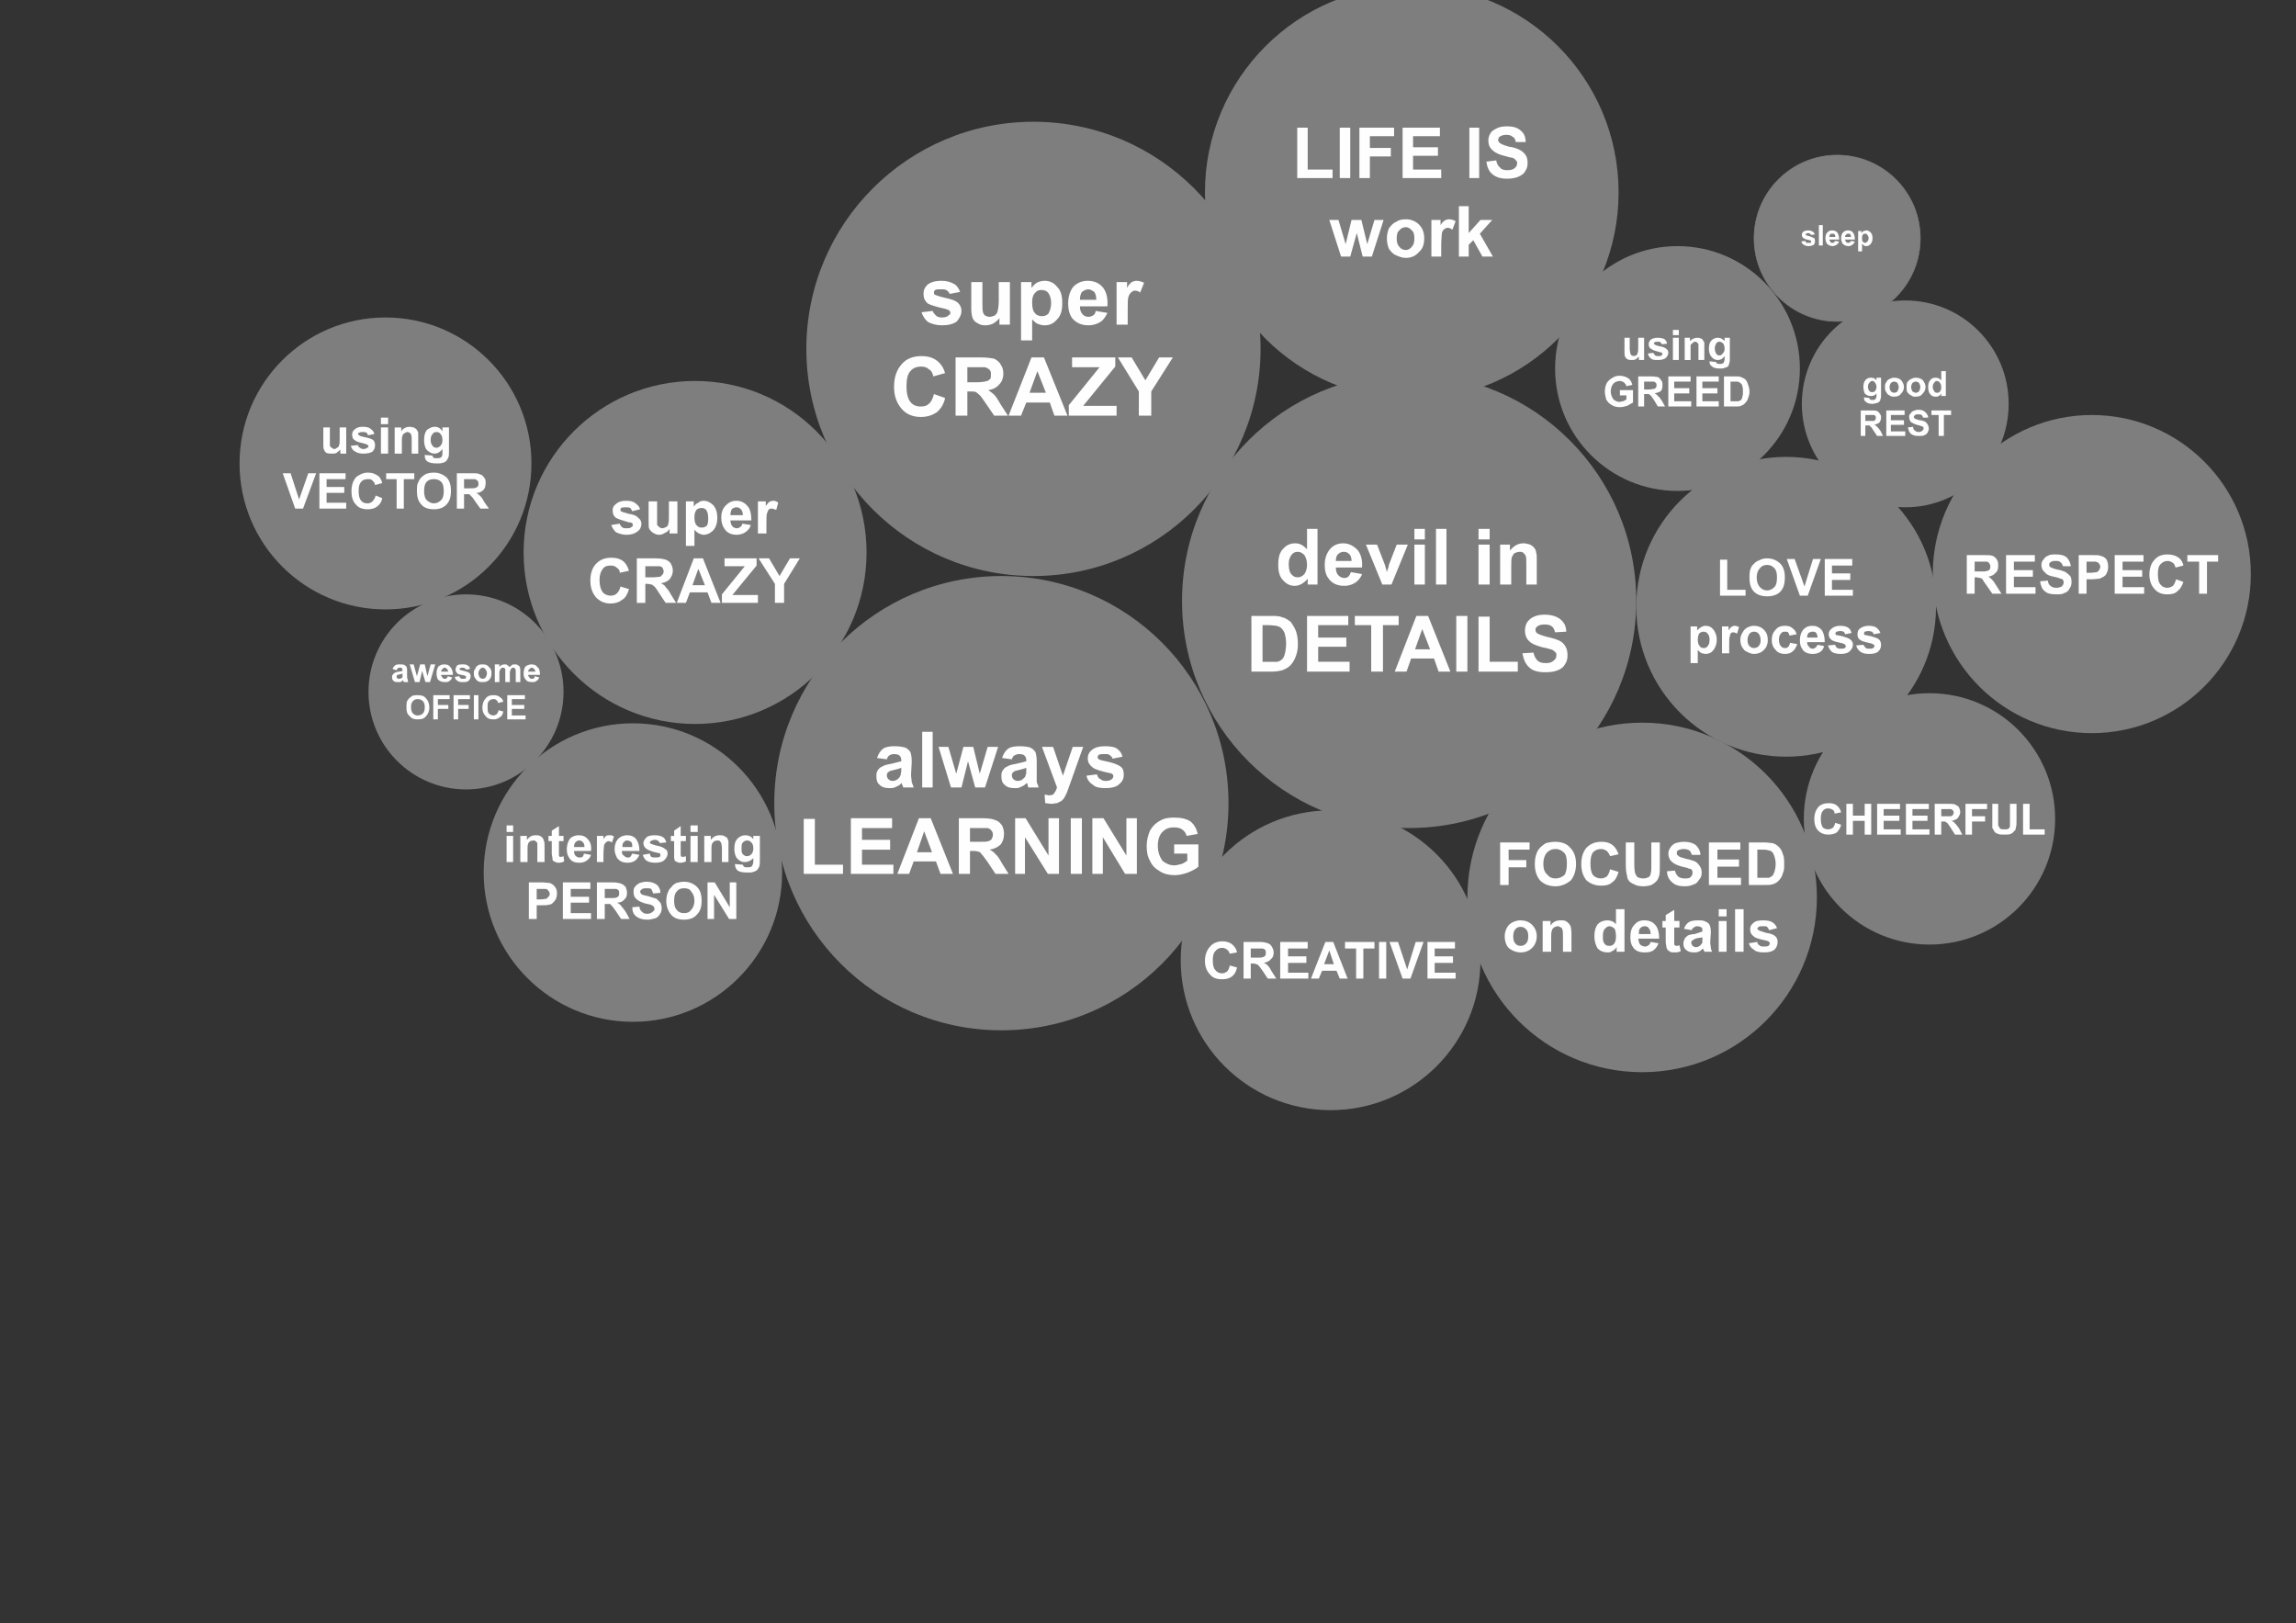 <?xml version="1.0" encoding="UTF-8"?>
<!DOCTYPE svg PUBLIC "-//W3C//DTD SVG 1.1//EN" "http://www.w3.org/Graphics/SVG/1.1/DTD/svg11.dtd">
<!-- Creator: CorelDRAW X7 -->
<svg xmlns="http://www.w3.org/2000/svg" xml:space="preserve" width="3508px" height="2480px" version="1.1" style="shape-rendering:geometricPrecision; text-rendering:geometricPrecision; image-rendering:optimizeQuality; fill-rule:evenodd; clip-rule:evenodd"
viewBox="0 0 3508 2480"
 xmlns:xlink="http://www.w3.org/1999/xlink"
 xmlns:dc="http://purl.org/dc/elements/1.1/"
 xmlns:cc="http://creativecommons.org/ns#"
 xmlns:rdf="http://www.w3.org/1999/02/22-rdf-syntax-ns#"
 xmlns:svg="http://www.w3.org/2000/svg"
 xmlns:sodipodi="http://sodipodi.sourceforge.net/DTD/sodipodi-0.dtd"
 xmlns:inkscape="http://www.inkscape.org/namespaces/inkscape"
 inkscape:version="0.91 r13725"
 sodipodi:docname="cirlcelife.svg">
 <rect x="0" y="0" width="3508" height="2480" fill="#333333" stroke="none"/>
 <defs>
  <style type="text/css">
   <![CDATA[
    .str0 {stroke:#7E7E7E;stroke-width:0.9}
    .fil0 {fill:#7E7E7E}
    .fil1 {fill:#FEFEFE;fill-rule:nonzero}
   ]]>
  </style>
 </defs>
 <g id="Слой_x0020_1">
  <sodipodi:namedview pagecolor="#ffffff" bordercolor="#666666" borderopacity="1" objecttolerance="10" gridtolerance="10" guidetolerance="10" inkscape:pageopacity="0" inkscape:pageshadow="2" inkscape:window-width="1301" inkscape:window-height="746" id="namedview75" showgrid="false" inkscape:zoom="0.63432804" inkscape:cx="505.35597" inkscape:cy="405.5165" inkscape:window-x="57" inkscape:window-y="-8" inkscape:window-maximized="1" inkscape:current-layer="svg2"/>
  <circle id="circle10" class="fil0" cx="1579" cy="533" r="347"/>
  <circle id="circle12" class="fil0" cx="1530" cy="1227" r="347"/>
  <circle id="circle14" class="fil0" cx="2153" cy="918" r="347"/>
  <circle id="circle16" class="fil0" cx="2157" cy="294" r="316"/>
  <circle id="circle18" class="fil0" cx="2509" cy="1371" r="267"/>
  <circle id="circle20" class="fil0" cx="2729" cy="927" r="229"/>
  <circle id="circle22" class="fil0" cx="2033" cy="1467" r="229"/>
  <circle id="circle24" class="fil0" cx="2563" cy="563" r="187"/>
  <circle id="circle26" class="fil0" cx="1062" cy="844" r="262"/>
  <circle id="circle28" class="fil0" cx="2911" cy="617" r="158"/>
  <circle id="circle30" class="fil0" cx="2948" cy="1251" r="192"/>
  <circle id="circle32" class="fil0" cx="967" cy="1333" r="228"/>
  <circle id="circle34" class="fil0" cx="3196" cy="877" r="243"/>
  <circle id="circle36" class="fil0" cx="712" cy="1057" r="149"/>
  <circle id="circle38" class="fil0" cx="589" cy="708" r="223"/>
  <circle id="circle40" class="fil0 str0" cx="2807" cy="364" r="127"/>
  <path id="path43" class="fil1" d="M1408 477l17 -2c1,3 3,5 5,7 2,2 5,3 9,3 5,0 8,-1 10,-3 2,-1 3,-2 3,-4 0,-2 -1,-3 -2,-4 0,0 -2,-1 -5,-2 -14,-3 -23,-6 -27,-8 -5,-4 -7,-9 -7,-15 0,-6 2,-10 6,-14 5,-4 12,-6 21,-6 9,0 15,2 20,5 4,2 7,7 9,12l-16 3c-1,-2 -2,-4 -4,-5 -2,-2 -5,-2 -9,-2 -4,0 -8,0 -9,1 -2,1 -2,3 -2,4 0,1 0,2 1,3 2,1 7,3 16,5 9,2 16,4 20,8 3,3 5,7 5,12 0,6 -3,11 -7,16 -5,4 -13,6 -23,6 -8,0 -15,-2 -21,-5 -5,-4 -8,-9 -10,-15zm119 19l0 -10c-2,3 -6,6 -9,8 -4,2 -8,3 -13,3 -4,0 -8,-1 -11,-3 -4,-2 -6,-4 -8,-8 -1,-3 -2,-8 -2,-14l0 -41 17 0 0 29c0,10 0,15 1,17 0,2 2,4 3,5 2,1 4,2 7,2 3,0 5,-1 8,-2 2,-2 4,-4 4,-6 1,-3 2,-9 2,-18l0 -27 17 0 0 65 -16 0zm33 -65l16 0 0 9c2,-3 5,-6 8,-8 4,-2 8,-3 12,-3 8,0 14,3 19,9 6,6 8,14 8,25 0,11 -2,19 -8,25 -5,6 -11,9 -19,9 -4,0 -7,-1 -10,-2 -3,-1 -6,-4 -9,-7l0 32 -17 0 0 -89zm17 31c0,7 1,13 4,16 3,4 7,5 11,5 4,0 7,-1 10,-4 2,-4 4,-9 4,-16 0,-7 -2,-12 -4,-15 -3,-4 -7,-5 -11,-5 -4,0 -7,1 -10,5 -3,3 -4,8 -4,14zm97 13l18 3c-3,6 -6,11 -11,14 -5,3 -11,5 -18,5 -11,0 -19,-4 -25,-11 -4,-6 -6,-13 -6,-22 0,-11 3,-20 8,-26 6,-6 13,-9 22,-9 9,0 17,3 23,10 5,6 8,16 7,29l-42 0c0,5 1,9 4,12 2,3 6,4 9,4 3,0 5,-1 7,-2 2,-1 4,-4 4,-7zm1 -17c0,-5 -1,-9 -3,-12 -3,-2 -6,-4 -9,-4 -4,0 -7,2 -10,4 -2,3 -3,7 -3,12l25 0zm48 38l-17 0 0 -65 16 0 0 9c2,-5 5,-7 7,-9 2,-1 5,-2 7,-2 4,0 8,1 12,3l-6 15c-2,-2 -5,-3 -8,-3 -2,0 -4,1 -6,3 -1,1 -3,3 -4,7 -1,3 -1,10 -1,21l0 21zm-296 106l17 6c-2,10 -7,17 -13,22 -6,4 -14,7 -24,7 -12,0 -22,-4 -29,-12 -8,-9 -12,-20 -12,-34 0,-15 4,-26 12,-35 7,-8 17,-12 30,-12 11,0 20,3 27,10 4,4 7,9 9,16l-18 5c-1,-5 -3,-9 -7,-11 -3,-3 -7,-4 -12,-4 -6,0 -12,2 -16,7 -4,4 -6,12 -6,23 0,11 2,19 6,24 4,5 9,7 16,7 5,0 9,-1 12,-4 4,-3 6,-8 8,-15zm33 33l0 -89 38 0c9,0 16,1 21,2 4,2 8,5 10,9 3,4 4,9 4,14 0,6 -2,12 -6,16 -4,5 -10,8 -17,9 3,2 7,5 9,7 3,3 6,8 10,15l11 17 -21 0 -13 -19c-5,-7 -8,-12 -10,-13 -2,-2 -3,-3 -5,-4 -2,-1 -5,-1 -9,-1l-4 0 0 37 -18 0zm18 -51l13 0c9,0 14,-1 17,-2 2,0 3,-2 5,-3 1,-2 1,-4 1,-7 0,-3 0,-5 -2,-7 -2,-2 -4,-3 -7,-4 -1,0 -6,0 -13,0l-14 0 0 23zm153 51l-20 0 -7 -20 -36 0 -8 20 -19 0 35 -89 19 0 36 89zm-33 -35l-13 -33 -12 33 25 0zm35 35l0 -16 47 -58 -42 0 0 -15 66 0 0 14 -49 60 51 0 0 15 -73 0zm107 0l0 -37 -32 -52 21 0 21 35 21 -35 21 0 -33 52 0 37 -19 0z"/>
  <path id="path45" class="fil1" d="M1355 1160l-15 -2c2,-6 5,-11 9,-14 4,-3 10,-4 18,-4 7,0 12,1 16,2 4,2 6,4 8,7 1,3 2,7 2,15l-1 19c0,5 1,9 1,12 1,2 2,5 3,8l-16 0c0,-1 -1,-3 -2,-5 0,-1 0,-2 0,-2 -3,3 -6,5 -9,6 -3,2 -7,2 -10,2 -6,0 -11,-1 -15,-5 -4,-3 -5,-8 -5,-13 0,-3 0,-6 2,-9 2,-3 4,-5 7,-6 3,-2 7,-3 13,-4 7,-2 13,-3 16,-4l0 -2c0,-3 -1,-5 -3,-7 -1,-1 -4,-2 -8,-2 -3,0 -6,1 -7,2 -2,1 -3,3 -4,6zm22 13c-2,1 -6,2 -10,3 -5,1 -8,2 -9,3 -2,1 -3,3 -3,5 0,3 1,5 2,6 2,2 4,3 7,3 3,0 5,-1 8,-3 2,-2 3,-3 4,-6 0,-1 1,-4 1,-7l0 -4zm32 30l0 -85 16 0 0 85 -16 0zm44 0l-19 -62 15 0 12 41 11 -41 15 0 10 41 12 -41 16 0 -20 62 -15 0 -11 -40 -10 40 -16 0zm93 -43l-15 -2c2,-6 5,-11 9,-14 4,-3 10,-4 18,-4 7,0 13,1 16,2 4,2 6,4 8,7 1,3 2,7 2,15l0 19c0,5 0,9 0,12 1,2 2,5 3,8l-16 0c0,-1 -1,-3 -1,-5 -1,-1 -1,-2 -1,-2 -3,3 -6,5 -9,6 -3,2 -6,2 -10,2 -6,0 -11,-1 -15,-5 -4,-3 -5,-8 -5,-13 0,-3 0,-6 2,-9 2,-3 4,-5 7,-6 3,-2 7,-3 13,-4 8,-2 13,-3 16,-4l0 -2c0,-3 -1,-5 -3,-7 -1,-1 -4,-2 -8,-2 -3,0 -5,1 -7,2 -2,1 -3,3 -4,6zm22 13c-2,1 -6,2 -10,3 -5,1 -8,2 -9,3 -2,1 -3,3 -3,5 0,3 1,5 2,6 2,2 4,3 7,3 3,0 6,-1 8,-3 2,-2 4,-3 4,-6 1,-1 1,-4 1,-7l0 -4zm24 -32l17 0 15 44 15 -44 16 0 -21 59 -4 11c-2,4 -3,6 -4,8 -2,2 -3,4 -5,5 -2,1 -4,2 -6,3 -3,0 -5,1 -8,1 -4,0 -7,-1 -10,-1l-1 -13c3,0 5,1 7,1 4,0 7,-1 8,-4 2,-2 3,-5 4,-8l-23 -62zm68 44l16 -2c1,3 2,6 5,7 2,2 5,3 8,3 5,0 8,-1 10,-3 1,-1 2,-2 2,-4 0,-1 0,-2 -1,-3 -1,-1 -3,-2 -5,-2 -14,-3 -22,-6 -25,-8 -5,-4 -8,-8 -8,-14 0,-6 2,-10 7,-14 4,-3 10,-5 19,-5 9,0 15,1 19,4 4,3 7,7 8,12l-15 3c-1,-2 -2,-4 -4,-5 -2,-2 -4,-2 -8,-2 -4,0 -7,0 -9,1 -1,1 -2,2 -2,4 0,1 1,2 2,3 1,1 6,2 15,4 9,2 15,5 18,7 4,3 5,7 5,13 0,5 -2,10 -7,14 -4,4 -11,6 -21,6 -8,0 -15,-1 -19,-5 -5,-3 -9,-8 -10,-14zm-432 150l0 -84 17 0 0 70 43 0 0 14 -60 0zm72 0l0 -85 63 0 0 15 -46 0 0 18 43 0 0 15 -43 0 0 23 48 0 0 14 -65 0zm156 0l-19 0 -7 -19 -34 0 -7 19 -18 0 33 -85 18 0 34 85zm-32 -33l-12 -32 -11 32 23 0zm41 33l0 -85 36 0c9,0 16,1 20,3 4,1 7,4 10,8 2,4 3,8 3,13 0,7 -2,12 -5,16 -4,4 -10,7 -17,8 4,2 7,4 9,7 3,2 6,7 10,14l10 16 -20 0 -12 -18c-5,-7 -8,-11 -10,-13 -1,-2 -3,-3 -5,-3 -2,-1 -5,-1 -8,-1l-4 0 0 35 -17 0zm17 -49l13 0c8,0 13,0 15,-1 2,0 4,-2 5,-3 1,-2 2,-4 2,-7 0,-3 -1,-5 -3,-7 -1,-1 -3,-3 -6,-3 -1,0 -6,0 -12,0l-14 0 0 21zm69 49l0 -85 16 0 35 57 0 -57 16 0 0 85 -17 0 -35 -56 0 56 -15 0zm85 0l0 -85 17 0 0 85 -17 0zm33 0l0 -85 17 0 35 57 0 -57 16 0 0 85 -18 0 -34 -56 0 56 -16 0zm125 -31l0 -14 37 0 0 34c-3,3 -9,6 -16,9 -6,2 -13,4 -20,4 -9,0 -17,-2 -23,-6 -7,-4 -12,-9 -15,-16 -4,-7 -5,-14 -5,-23 0,-8 2,-16 5,-23 4,-7 9,-12 17,-16 5,-3 12,-4 20,-4 11,0 19,2 25,6 6,5 9,11 11,19l-17 3c-1,-4 -3,-7 -7,-10 -3,-2 -7,-3 -12,-3 -8,0 -13,2 -18,7 -4,4 -7,11 -7,21 0,10 3,17 7,23 5,4 11,7 18,7 3,0 7,-1 11,-2 3,-1 6,-3 9,-5l0 -11 -20 0z"/>
  <path id="path47" class="fil1" d="M2013 893l-15 0 0 -9c-3,4 -6,6 -9,8 -4,2 -7,3 -11,3 -7,0 -13,-3 -18,-9 -5,-5 -7,-13 -7,-23 0,-11 2,-19 7,-24 5,-6 11,-9 19,-9 7,0 12,3 18,9l0 -31 16 0 0 85zm-44 -32c0,7 1,12 3,15 3,4 6,6 11,6 4,0 7,-2 10,-5 2,-3 4,-8 4,-14 0,-7 -2,-12 -4,-15 -3,-3 -6,-5 -10,-5 -4,0 -7,1 -10,5 -2,3 -4,7 -4,13zm95 13l17 3c-2,6 -6,10 -10,13 -5,3 -10,5 -17,5 -11,0 -19,-4 -24,-11 -4,-5 -6,-12 -6,-21 0,-10 3,-18 8,-24 5,-6 12,-9 20,-9 9,0 16,4 22,10 5,6 8,15 7,27l-40 0c0,5 1,9 4,12 2,2 5,4 9,4 3,0 5,-1 6,-2 2,-2 3,-4 4,-7zm1 -17c0,-4 -1,-8 -3,-10 -3,-3 -5,-4 -9,-4 -3,0 -6,1 -9,4 -2,2 -3,6 -3,10l24 0zm47 36l-25 -61 17 0 12 31 3 11c1,-3 1,-5 2,-6 0,-1 1,-3 1,-5l12 -31 17 0 -25 61 -14 0zm49 -69l0 -16 16 0 0 16 -16 0zm0 69l0 -61 16 0 0 61 -16 0zm33 0l0 -85 16 0 0 85 -16 0zm65 -69l0 -16 17 0 0 16 -17 0zm0 69l0 -61 17 0 0 61 -17 0zm89 0l-16 0 0 -31c0,-7 0,-11 -1,-13 -1,-2 -2,-3 -3,-4 -2,-2 -4,-2 -6,-2 -3,0 -5,1 -8,2 -2,2 -3,4 -4,6 -1,3 -1,8 -1,14l0 28 -17 0 0 -61 15 0 0 9c6,-7 12,-11 21,-11 3,0 7,1 10,2 3,2 5,3 6,5 2,2 3,5 3,7 1,3 1,6 1,11l0 38zm-436 48l31 0c7,0 12,0 16,2 5,1 9,4 13,7 3,4 6,9 8,14 2,6 3,12 3,20 0,7 -1,13 -3,18 -2,6 -5,11 -9,15 -3,3 -7,5 -12,7 -4,1 -9,2 -15,2l-32 0 0 -85zm17 14l0 56 12 0c5,0 9,0 11,0 3,-1 5,-2 7,-4 2,-2 3,-4 4,-8 1,-4 2,-9 2,-16 0,-6 -1,-11 -2,-15 -1,-3 -3,-6 -5,-8 -2,-2 -4,-3 -8,-4 -2,0 -7,-1 -14,-1l-7 0zm68 71l0 -85 63 0 0 14 -46 0 0 19 43 0 0 14 -43 0 0 23 48 0 0 15 -65 0zm98 0l0 -71 -25 0 0 -14 67 0 0 14 -24 0 0 71 -18 0zm121 0l-18 0 -7 -20 -35 0 -7 20 -18 0 33 -85 18 0 34 85zm-31 -34l-12 -31 -11 31 23 0zm40 34l0 -85 17 0 0 85 -17 0zm34 0l0 -84 17 0 0 69 43 0 0 15 -60 0zm67 -28l17 -1c1,5 3,9 6,12 3,3 7,4 13,4 5,0 9,-1 12,-4 3,-2 4,-5 4,-8 0,-2 0,-3 -2,-5 -1,-1 -3,-3 -6,-4 -2,0 -6,-2 -13,-3 -10,-3 -16,-5 -20,-9 -5,-4 -7,-10 -7,-17 0,-4 1,-8 3,-12 3,-4 6,-7 11,-9 4,-2 10,-3 16,-3 11,0 19,3 24,7 6,5 9,11 9,19l-17 1c-1,-4 -3,-8 -5,-9 -2,-2 -6,-3 -11,-3 -5,0 -9,1 -11,3 -2,1 -3,3 -3,5 0,2 1,4 2,5 3,2 8,4 16,6 9,2 15,4 19,6 4,2 7,5 9,9 2,3 3,8 3,13 0,5 -1,10 -4,14 -2,4 -6,7 -11,9 -5,2 -11,3 -19,3 -10,0 -19,-2 -24,-7 -6,-5 -9,-12 -11,-22z"/>
  <path id="path49" class="fil1" d="M1982 272l0 -77 16 0 0 64 38 0 0 13 -54 0zm65 0l0 -77 16 0 0 77 -16 0zm30 0l0 -77 53 0 0 13 -37 0 0 18 32 0 0 13 -32 0 0 33 -16 0zm66 0l0 -77 57 0 0 13 -41 0 0 17 38 0 0 13 -38 0 0 21 43 0 0 13 -59 0zm102 0l0 -77 15 0 0 77 -15 0zm26 -25l15 -2c1,5 3,9 6,11 2,3 6,4 11,4 5,0 9,-1 11,-3 3,-2 4,-5 4,-8 0,-1 0,-3 -2,-4 -1,-2 -3,-3 -5,-4 -2,0 -6,-1 -13,-3 -8,-2 -14,-5 -17,-8 -5,-4 -7,-9 -7,-15 0,-4 1,-8 3,-11 2,-4 6,-6 10,-8 4,-2 9,-3 15,-3 10,0 17,2 22,7 5,4 7,10 7,17l-15 0c-1,-4 -2,-7 -5,-8 -2,-2 -5,-3 -9,-3 -5,0 -8,1 -11,3 -1,1 -2,3 -2,5 0,2 1,3 2,4 2,2 7,4 14,6 8,1 13,3 17,5 4,2 7,5 9,8 2,3 3,7 3,12 0,5 -1,9 -4,13 -2,4 -6,6 -10,8 -5,2 -11,3 -17,3 -10,0 -17,-2 -23,-7 -5,-4 -8,-11 -9,-19zm-222 145l-18 -56 14 0 11 37 9 -37 15 0 9 37 11 -37 14 0 -18 56 -14 0 -9 -36 -10 36 -14 0zm70 -28c0,-5 1,-10 3,-15 3,-4 6,-8 11,-10 4,-3 9,-4 15,-4 8,0 15,3 20,8 6,6 8,13 8,21 0,9 -2,16 -8,21 -5,6 -12,9 -20,9 -6,0 -10,-2 -15,-4 -5,-2 -8,-6 -11,-10 -2,-5 -3,-10 -3,-16zm15 0c0,6 1,10 4,13 2,3 6,5 10,5 3,0 7,-2 9,-5 3,-3 4,-7 4,-13 0,-5 -1,-10 -4,-12 -2,-3 -6,-5 -9,-5 -4,0 -8,2 -10,5 -3,2 -4,7 -4,12zm68 28l-15 0 0 -56 14 0 0 8c2,-4 5,-6 6,-7 2,-1 4,-2 7,-2 3,0 7,1 10,3l-5 13c-2,-2 -5,-3 -7,-3 -2,0 -4,1 -5,2 -2,1 -3,3 -4,6 0,3 -1,9 -1,19l0 17zm27 0l0 -77 15 0 0 41 18 -20 18 0 -19 21 20 35 -16 0 -14 -25 -7 7 0 18 -15 0z"/>
  <path id="path51" class="fil1" d="M2292 1352l0 -65 45 0 0 11 -32 0 0 16 27 0 0 11 -27 0 0 27 -13 0zm53 -32c0,-7 1,-12 3,-17 1,-3 3,-6 6,-9 2,-2 5,-4 8,-6 4,-1 9,-2 14,-2 10,0 18,3 23,9 6,6 9,14 9,25 0,10 -3,19 -8,25 -6,5 -14,9 -23,9 -10,0 -18,-3 -24,-9 -5,-6 -8,-14 -8,-25zm13 0c0,7 2,13 6,16 3,4 7,6 13,6 5,0 9,-2 13,-5 3,-4 4,-10 4,-18 0,-7 -1,-13 -4,-16 -4,-4 -8,-6 -13,-6 -6,0 -10,2 -14,6 -3,4 -5,9 -5,17zm102 8l13 4c-2,7 -5,13 -10,16 -4,4 -10,5 -17,5 -9,0 -16,-3 -22,-8 -5,-6 -8,-14 -8,-25 0,-11 3,-19 8,-25 6,-6 13,-9 23,-9 8,0 14,2 19,7 3,3 5,7 7,12l-13 3c-1,-3 -3,-6 -5,-8 -3,-2 -6,-3 -9,-3 -5,0 -9,2 -12,5 -3,4 -4,10 -4,17 0,8 1,14 4,18 3,3 7,5 12,5 3,0 6,-1 9,-3 2,-2 4,-6 5,-11zm24 -41l13 0 0 35c0,6 1,10 1,11 1,3 2,5 4,7 2,1 5,2 9,2 3,0 6,-1 8,-2 2,-2 3,-3 3,-6 1,-2 1,-6 1,-11l0 -36 13 0 0 34c0,8 0,14 -1,17 -1,3 -2,6 -4,8 -2,2 -4,4 -8,6 -3,1 -7,2 -12,2 -6,0 -11,-1 -14,-3 -3,-1 -6,-3 -8,-5 -2,-3 -3,-5 -3,-8 -1,-3 -2,-9 -2,-16l0 -35zm63 44l12 -1c1,4 3,7 5,9 2,2 6,3 10,3 4,0 7,0 9,-2 2,-2 3,-4 3,-7 0,-1 0,-2 -1,-4 -1,-1 -2,-2 -5,-2 -1,-1 -5,-2 -10,-3 -7,-2 -12,-4 -15,-7 -4,-3 -6,-8 -6,-13 0,-3 1,-6 3,-9 2,-3 4,-5 8,-7 4,-1 8,-2 13,-2 8,0 14,2 18,5 4,4 7,9 7,15l-13 0c-1,-3 -2,-5 -4,-7 -2,-1 -5,-2 -8,-2 -4,0 -7,1 -9,2 -2,1 -2,3 -2,4 0,2 0,3 2,4 1,2 5,3 12,5 6,1 11,3 14,4 3,2 5,4 7,7 2,3 3,6 3,10 0,4 -1,8 -4,11 -2,3 -4,6 -8,7 -4,2 -9,3 -14,3 -9,0 -15,-2 -19,-6 -5,-4 -8,-10 -8,-17zm64 21l0 -65 48 0 0 11 -35 0 0 15 33 0 0 11 -33 0 0 17 36 0 0 11 -49 0zm61 -65l24 0c5,0 9,1 12,1 4,1 7,3 10,6 3,3 5,7 6,11 2,4 2,9 2,15 0,6 0,10 -2,14 -1,5 -4,9 -7,12 -2,2 -5,4 -9,5 -3,1 -7,1 -12,1l-24 0 0 -65zm13 11l0 43 10 0c3,0 6,0 8,0 2,-1 3,-2 5,-3 1,-1 2,-3 3,-6 1,-3 2,-7 2,-12 0,-5 -1,-9 -2,-12 -1,-3 -2,-5 -3,-6 -2,-2 -4,-3 -7,-3 -1,-1 -5,-1 -10,-1l-6 0zm-386 132c0,-4 1,-8 3,-12 2,-4 5,-7 9,-9 4,-2 8,-3 12,-3 7,0 13,2 18,7 4,4 7,10 7,17 0,8 -3,14 -7,18 -5,5 -11,7 -18,7 -4,0 -8,-1 -12,-3 -4,-2 -7,-4 -9,-8 -2,-4 -3,-9 -3,-14zm13 1c0,4 1,8 3,10 2,3 5,4 8,4 4,0 6,-1 9,-4 2,-2 3,-6 3,-11 0,-4 -1,-8 -3,-10 -3,-3 -5,-4 -9,-4 -3,0 -6,1 -8,4 -2,2 -3,6 -3,11zm89 23l-13 0 0 -24c0,-5 0,-8 -1,-10 0,-1 -1,-3 -2,-3 -2,-1 -3,-2 -5,-2 -2,0 -4,1 -6,2 -1,1 -3,3 -3,5 -1,2 -1,6 -1,11l0 21 -13 0 0 -47 12 0 0 7c4,-6 9,-8 16,-8 2,0 5,0 7,1 2,1 4,3 5,4 2,2 2,3 3,5 0,2 1,5 1,9l0 29zm81 0l-12 0 0 -7c-2,3 -4,5 -7,6 -2,2 -5,2 -7,2 -6,0 -11,-2 -15,-6 -3,-5 -5,-11 -5,-19 0,-8 2,-14 5,-18 4,-4 9,-6 15,-6 5,0 10,2 13,6l0 -23 13 0 0 65zm-33 -24c0,5 0,8 2,11 2,3 4,4 8,4 3,0 5,-1 7,-3 2,-3 3,-6 3,-11 0,-6 -1,-10 -2,-12 -2,-2 -5,-4 -8,-4 -3,0 -5,2 -7,4 -2,2 -3,6 -3,11zm73 9l12 2c-2,5 -4,8 -8,11 -3,2 -7,3 -13,3 -8,0 -14,-2 -18,-8 -3,-4 -4,-9 -4,-16 0,-8 2,-14 6,-18 4,-5 9,-7 15,-7 7,0 13,2 17,7 4,4 6,12 6,21l-32 0c1,4 1,7 3,9 2,2 5,3 8,3 2,0 3,-1 5,-2 1,-1 2,-2 3,-5zm0 -12c0,-4 -1,-7 -3,-9 -1,-2 -3,-3 -6,-3 -3,0 -5,1 -7,3 -2,2 -2,5 -2,9l18 0zm44 -20l0 10 -8 0 0 19c0,4 0,6 0,7 0,0 1,1 1,1 1,1 2,1 2,1 2,0 3,0 5,-1l2 9c-3,2 -7,2 -10,2 -3,0 -5,0 -6,-1 -2,-1 -4,-2 -4,-3 -1,-1 -2,-3 -2,-5 0,-1 -1,-4 -1,-8l0 -21 -5 0 0 -10 5 0 0 -9 13 -8 0 17 8 0zm19 14l-12 -2c1,-4 4,-8 7,-10 3,-2 8,-3 14,-3 5,0 9,0 12,2 3,1 5,3 6,5 1,2 2,6 2,11l-1 15c0,4 1,7 1,9 0,2 1,4 2,6l-12 0c0,-1 -1,-2 -1,-3 -1,-1 -1,-2 -1,-2 -2,2 -4,4 -7,5 -2,1 -5,1 -7,1 -5,0 -9,-1 -12,-4 -3,-2 -4,-6 -4,-10 0,-2 1,-5 2,-7 1,-2 3,-3 5,-5 3,-1 6,-2 10,-2 6,-2 10,-3 12,-4l0 -1c0,-2 0,-4 -1,-5 -2,-1 -4,-2 -7,-2 -2,0 -4,1 -5,2 -2,1 -3,2 -3,4zm16 11c-1,0 -4,1 -7,1 -4,1 -6,2 -7,3 -2,1 -3,2 -3,4 0,2 1,3 2,5 2,1 3,2 5,2 3,0 5,-1 7,-3 1,-1 2,-2 3,-4 0,-1 0,-3 0,-6l0 -2zm25 -32l0 -11 12 0 0 11 -12 0zm0 54l0 -47 12 0 0 47 -12 0zm25 0l0 -65 13 0 0 65 -13 0zm21 -13l13 -2c0,2 1,4 3,5 2,2 4,2 7,2 3,0 5,0 7,-1 1,-1 2,-2 2,-4 0,-1 -1,-2 -1,-2 -1,-1 -2,-1 -4,-2 -10,-2 -17,-4 -19,-6 -4,-3 -6,-6 -6,-11 0,-4 1,-7 5,-10 3,-3 8,-4 15,-4 6,0 11,1 14,3 3,2 6,5 7,9l-12 3c-1,-2 -2,-4 -3,-5 -1,-1 -3,-1 -6,-1 -3,0 -6,0 -7,1 -1,1 -2,2 -2,3 0,1 1,1 2,2 1,1 5,2 11,4 7,1 12,3 14,5 3,2 4,6 4,9 0,5 -2,9 -5,12 -4,3 -9,4 -16,4 -7,0 -12,-1 -15,-4 -4,-2 -7,-6 -8,-10z"/>
  <path id="path53" class="fil1" d="M2628 910l0 -55 11 0 0 46 28 0 0 9 -39 0zm45 -27c0,-6 0,-11 2,-15 1,-3 3,-5 5,-7 3,-3 5,-4 8,-5 3,-2 7,-3 12,-3 8,0 15,3 20,8 5,5 7,12 7,21 0,10 -2,17 -7,22 -5,5 -12,7 -20,7 -8,0 -15,-2 -20,-7 -5,-5 -7,-12 -7,-21zm11 -1c0,7 2,12 5,15 3,3 6,5 11,5 4,0 8,-2 11,-5 3,-3 4,-8 4,-15 0,-6 -1,-11 -4,-14 -3,-3 -6,-5 -11,-5 -5,0 -9,2 -11,5 -3,3 -5,8 -5,14zm66 28l-20 -56 12 0 15 42 13 -42 12 0 -20 56 -12 0zm38 0l0 -56 42 0 0 10 -31 0 0 12 28 0 0 10 -28 0 0 15 32 0 0 9 -43 0zm-205 47l10 0 0 6c2,-2 3,-3 6,-5 2,-1 4,-2 7,-2 5,0 9,2 12,6 3,4 5,9 5,15 0,7 -2,12 -5,16 -3,4 -7,6 -12,6 -2,0 -4,-1 -6,-1 -2,-1 -4,-3 -6,-5l0 20 -11 0 0 -56zm11 20c0,5 1,8 3,10 1,2 3,3 6,3 3,0 5,-1 6,-3 2,-2 3,-5 3,-10 0,-4 -1,-7 -3,-9 -1,-2 -4,-3 -6,-3 -3,0 -5,1 -7,3 -1,2 -2,5 -2,9zm48 21l-11 0 0 -41 10 0 0 6c2,-3 3,-4 4,-5 2,-1 3,-2 5,-2 3,0 5,1 7,2l-3 10c-2,-1 -4,-2 -5,-2 -2,0 -3,0 -4,1 -1,1 -2,3 -2,5 -1,2 -1,6 -1,13l0 13zm17 -21c0,-3 1,-7 3,-10 2,-4 4,-6 7,-8 4,-2 7,-3 11,-3 6,0 11,2 15,6 4,4 6,9 6,16 0,6 -2,11 -6,15 -4,4 -9,6 -15,6 -3,0 -7,-1 -10,-3 -4,-1 -6,-4 -8,-7 -2,-3 -3,-7 -3,-12zm11 1c0,4 1,7 3,9 2,2 4,3 7,3 3,0 5,-1 7,-3 2,-2 3,-5 3,-9 0,-4 -1,-7 -3,-10 -2,-2 -4,-3 -7,-3 -3,0 -5,1 -7,3 -2,3 -3,6 -3,10zm75 -9l-11 2c0,-2 -1,-3 -2,-5 -1,-1 -3,-1 -5,-1 -3,0 -5,1 -6,3 -2,2 -3,5 -3,9 0,5 1,8 3,10 1,2 4,3 6,3 2,0 4,0 5,-2 2,-1 2,-3 3,-6l11 2c-2,5 -4,9 -7,11 -3,3 -7,4 -12,4 -6,0 -11,-2 -14,-6 -4,-4 -6,-9 -6,-15 0,-7 2,-12 6,-16 3,-4 8,-6 14,-6 5,0 9,1 12,4 3,2 5,5 6,9zm32 16l10 2c-1,4 -3,7 -6,9 -3,2 -7,3 -11,3 -7,0 -13,-2 -16,-7 -3,-4 -4,-8 -4,-14 0,-7 2,-12 5,-16 4,-4 8,-6 14,-6 6,0 10,2 14,6 3,4 5,10 5,19l-27 0c0,3 1,5 3,7 1,2 3,3 6,3 2,0 3,-1 4,-2 1,0 2,-2 3,-4zm0 -11c0,-3 -1,-5 -2,-7 -2,-2 -3,-2 -6,-2 -2,0 -4,1 -6,2 -1,2 -2,4 -2,7l16 0zm16 12l11 -1c0,2 1,3 2,4 2,2 4,2 6,2 3,0 5,0 7,-1 1,-1 1,-2 1,-3 0,-1 0,-2 -1,-2 0,-1 -2,-1 -3,-2 -9,-2 -14,-3 -17,-5 -3,-2 -5,-5 -5,-9 0,-4 2,-7 5,-9 2,-2 7,-4 12,-4 6,0 10,1 13,3 3,2 4,5 5,8l-10 2c0,-1 -1,-3 -2,-4 -1,0 -3,-1 -5,-1 -3,0 -5,1 -6,1 -1,1 -2,2 -2,3 0,0 1,1 1,2 1,0 5,1 10,2 6,2 10,3 12,5 3,2 4,5 4,8 0,4 -2,7 -5,10 -3,3 -8,4 -14,4 -5,0 -10,-1 -13,-3 -3,-3 -5,-6 -6,-10zm43 0l11 -1c1,2 2,3 3,4 1,2 3,2 6,2 3,0 5,0 6,-1 1,-1 2,-2 2,-3 0,-1 -1,-2 -1,-2 -1,-1 -2,-1 -4,-2 -8,-2 -14,-3 -16,-5 -4,-2 -5,-5 -5,-9 0,-4 1,-7 4,-9 3,-2 7,-4 13,-4 5,0 10,1 12,3 3,2 5,5 6,8l-10 2c-1,-1 -1,-3 -3,-4 -1,0 -3,-1 -5,-1 -3,0 -5,1 -6,1 -1,1 -1,2 -1,3 0,0 0,1 1,2 1,0 4,1 10,2 6,2 10,3 12,5 2,2 3,5 3,8 0,4 -1,7 -4,10 -3,3 -8,4 -14,4 -6,0 -10,-1 -13,-3 -4,-3 -6,-6 -7,-10z"/>
  <path id="path55" class="fil1" d="M1879 1475l11 3c-1,6 -4,11 -8,14 -4,3 -9,4 -15,4 -8,0 -14,-2 -18,-7 -5,-5 -8,-12 -8,-21 0,-9 3,-17 8,-22 4,-5 11,-8 19,-8 6,0 12,2 16,6 3,3 5,6 6,11l-11 2c-1,-2 -2,-5 -4,-6 -2,-2 -5,-3 -8,-3 -4,0 -8,2 -10,5 -3,3 -4,7 -4,14 0,7 1,12 4,15 2,3 6,5 10,5 3,0 5,-1 8,-3 2,-2 3,-5 4,-9zm21 20l0 -56 24 0c6,0 10,1 13,2 3,1 5,3 6,5 2,3 3,6 3,9 0,4 -1,8 -4,10 -2,3 -6,5 -11,6 3,1 5,3 6,4 2,2 4,5 6,9l7 11 -13 0 -8 -12c-3,-4 -5,-7 -6,-8 -1,-1 -2,-2 -4,-2 -1,-1 -3,-1 -5,-1l-3 0 0 23 -11 0zm11 -32l9 0c5,0 8,0 10,-1 1,0 2,-1 3,-2 1,-1 1,-2 1,-4 0,-2 0,-4 -1,-5 -1,-1 -3,-2 -5,-2 -1,0 -3,0 -8,0l-9 0 0 14zm45 32l0 -56 42 0 0 10 -30 0 0 12 28 0 0 10 -28 0 0 15 31 0 0 9 -43 0zm103 0l-12 0 -5 -12 -22 0 -5 12 -12 0 22 -56 12 0 22 56zm-21 -22l-7 -21 -8 21 15 0zm34 22l0 -46 -17 0 0 -10 45 0 0 10 -17 0 0 46 -11 0zm35 0l0 -56 11 0 0 56 -11 0zm36 0l-20 -56 13 0 14 42 13 -42 12 0 -20 56 -12 0zm38 0l0 -56 42 0 0 10 -31 0 0 12 28 0 0 10 -28 0 0 15 32 0 0 9 -43 0z"/>
  <path id="path57" class="fil1" d="M2504 550l0 -5c-2,1 -3,3 -5,4 -2,1 -4,1 -6,1 -3,0 -4,0 -6,-1 -2,-1 -3,-2 -4,-4 -1,-2 -1,-4 -1,-8l0 -21 8 0 0 16c0,4 1,7 1,8 0,1 1,2 2,3 0,0 2,1 3,1 1,0 3,-1 4,-1 1,-1 2,-2 2,-4 1,-1 1,-4 1,-9l0 -14 9 0 0 34 -8 0zm14 -10l8 -1c1,2 2,3 3,4 1,1 3,1 5,1 2,0 4,0 5,-1 0,-1 1,-2 1,-2 0,-1 0,-2 -1,-2 0,0 -1,-1 -3,-1 -7,-2 -11,-3 -13,-5 -3,-1 -4,-4 -4,-7 0,-3 1,-5 3,-7 3,-2 6,-3 11,-3 4,0 8,1 10,2 2,2 4,4 4,7l-8 1c0,-1 -1,-2 -2,-3 -1,-1 -2,-1 -4,-1 -2,0 -4,0 -5,1 -1,1 -1,1 -1,2 0,1 0,1 1,1 1,1 3,2 8,3 5,1 8,2 10,4 2,1 3,4 3,6 0,3 -2,6 -4,8 -3,2 -7,3 -11,3 -5,0 -9,0 -11,-2 -3,-2 -5,-5 -5,-8zm38 -28l0 -8 9 0 0 8 -9 0zm0 38l0 -34 9 0 0 34 -9 0zm48 0l-9 0 0 -17c0,-4 0,-6 0,-7 -1,-1 -1,-2 -2,-3 -1,0 -2,-1 -3,-1 -2,0 -3,1 -4,2 -1,1 -2,2 -3,3 0,1 0,4 0,8l0 15 -9 0 0 -34 8 0 0 5c3,-3 7,-5 11,-5 2,0 4,0 5,1 2,0 3,1 4,3 1,1 1,2 2,3 0,2 0,3 0,6l0 21zm8 2l10 1c0,1 1,2 1,2 1,1 3,1 4,1 3,0 4,0 5,-1 1,0 2,-1 2,-2 0,-1 1,-2 1,-4l0 -5c-3,4 -6,6 -10,6 -5,0 -8,-2 -11,-6 -2,-3 -3,-7 -3,-11 0,-6 1,-10 4,-13 3,-3 6,-4 10,-4 4,0 7,2 10,5l0 -5 8 0 0 30c0,4 0,7 -1,9 0,2 -1,3 -2,5 -1,1 -3,1 -5,2 -2,1 -4,1 -7,1 -6,0 -10,-1 -12,-3 -3,-2 -4,-4 -4,-7 0,-1 0,-1 0,-1zm8 -20c0,4 1,6 2,8 1,2 3,3 5,3 2,0 4,-1 5,-3 2,-2 3,-4 3,-7 0,-4 -1,-6 -2,-8 -2,-2 -4,-3 -6,-3 -2,0 -4,1 -5,3 -1,2 -2,4 -2,7zm-145 72l0 -8 20 0 0 19c-2,1 -5,3 -9,5 -4,1 -7,2 -11,2 -5,0 -9,-1 -12,-3 -4,-2 -7,-5 -9,-9 -1,-4 -2,-8 -2,-12 0,-5 1,-9 3,-13 2,-3 5,-6 9,-8 3,-2 6,-3 11,-3 5,0 10,2 13,4 3,2 5,6 6,10l-9 2c-1,-3 -2,-4 -4,-6 -2,-1 -4,-2 -6,-2 -4,0 -8,2 -10,4 -2,3 -4,6 -4,12 0,5 2,9 4,12 2,2 6,4 9,4 2,0 4,-1 6,-1 2,-1 4,-2 5,-3l0 -6 -10 0zm28 17l0 -46 20 0c4,0 8,1 10,1 2,1 4,3 5,5 2,2 2,4 2,7 0,3 0,6 -2,9 -2,2 -6,3 -10,4 2,1 4,2 5,4 2,1 3,3 6,7l5 9 -11 0 -6 -10c-3,-4 -4,-6 -5,-7 -1,-1 -2,-1 -3,-2 -1,0 -3,0 -5,0l-2 0 0 19 -9 0zm9 -26l7 0c5,0 7,-1 8,-1 2,0 2,-1 3,-2 1,-1 1,-2 1,-3 0,-2 0,-3 -1,-4 -1,-1 -2,-2 -4,-2 -1,0 -3,0 -6,0l-8 0 0 12zm37 26l0 -46 34 0 0 8 -25 0 0 10 23 0 0 8 -23 0 0 12 26 0 0 8 -35 0zm43 0l0 -46 34 0 0 8 -25 0 0 10 23 0 0 8 -23 0 0 12 25 0 0 8 -34 0zm42 -46l17 0c4,0 7,0 9,1 2,1 5,2 7,4 2,2 3,5 4,8 1,3 2,6 2,11 0,3 -1,6 -2,9 -1,4 -3,6 -5,8 -1,2 -4,3 -6,4 -2,1 -5,1 -8,1l-18 0 0 -46zm10 8l0 30 6 0c3,0 5,0 6,0 2,-1 3,-1 4,-2 1,-1 2,-3 2,-5 1,-2 1,-4 1,-8 0,-3 0,-6 -1,-8 0,-2 -1,-3 -2,-4 -2,-2 -3,-2 -5,-3 -1,0 -3,0 -7,0l-4 0z"/>
  <path id="path59" class="fil1" d="M934 802l13 -2c0,2 2,4 3,5 2,2 4,2 7,2 4,0 6,0 8,-2 1,0 2,-2 2,-3 0,-1 -1,-2 -1,-3 -1,0 -2,-1 -5,-1 -10,-3 -17,-5 -20,-7 -3,-2 -5,-6 -5,-11 0,-4 1,-7 5,-10 3,-3 8,-5 15,-5 7,0 12,1 15,4 3,2 6,5 7,9l-12 3c-1,-2 -2,-4 -3,-5 -2,-1 -4,-1 -7,-1 -3,0 -5,0 -7,1 -1,1 -1,2 -1,3 0,1 0,2 1,2 1,1 5,2 12,4 7,1 12,3 14,6 3,2 5,5 5,9 0,5 -2,9 -6,12 -4,3 -9,5 -17,5 -6,0 -12,-2 -16,-4 -3,-3 -6,-7 -7,-11zm89 13l0 -7c-2,3 -4,5 -7,6 -3,2 -6,3 -9,3 -3,0 -6,-1 -9,-3 -2,-1 -4,-3 -6,-6 -1,-2 -1,-6 -1,-11l0 -31 13 0 0 23c0,7 0,11 0,13 1,1 2,2 3,3 1,1 3,2 5,2 2,0 4,-1 6,-2 2,-1 3,-3 3,-5 1,-2 1,-6 1,-13l0 -21 13 0 0 49 -12 0zm25 -49l12 0 0 8c2,-3 4,-5 7,-6 2,-2 5,-3 8,-3 6,0 11,3 15,7 4,5 6,11 6,19 0,8 -2,14 -6,19 -4,4 -9,7 -15,7 -2,0 -5,-1 -7,-2 -2,-1 -5,-3 -7,-6l0 25 -13 0 0 -68zm13 24c0,6 1,10 3,12 2,3 5,4 8,4 3,0 6,-1 8,-3 2,-3 2,-7 2,-12 0,-5 -1,-9 -3,-12 -2,-2 -4,-3 -7,-3 -3,0 -6,1 -8,3 -2,3 -3,6 -3,11zm73 10l13 2c-1,5 -4,8 -8,11 -3,2 -8,4 -13,4 -9,0 -15,-3 -19,-9 -3,-4 -5,-10 -5,-17 0,-8 2,-14 7,-19 4,-4 9,-7 16,-7 7,0 13,3 17,8 4,4 6,12 6,22l-32 0c0,3 1,7 3,9 2,2 4,3 7,3 2,0 4,-1 5,-2 2,-1 3,-3 3,-5zm1 -13c0,-4 -1,-7 -3,-9 -2,-2 -4,-3 -7,-3 -2,0 -5,1 -7,3 -1,2 -2,5 -2,9l19 0zm36 28l-13 0 0 -49 12 0 0 7c2,-3 4,-5 5,-6 2,-1 4,-2 6,-2 3,0 6,1 8,3l-3 11c-3,-1 -5,-2 -7,-2 -1,0 -3,0 -4,1 -1,1 -2,3 -3,6 -1,2 -1,8 -1,16l0 15zm-223 81l13 4c-2,7 -5,13 -10,16 -5,4 -11,6 -18,6 -9,0 -16,-3 -22,-9 -6,-7 -9,-15 -9,-26 0,-11 3,-20 9,-26 6,-6 13,-9 23,-9 8,0 15,2 20,7 3,3 5,7 7,13l-14 3c0,-4 -2,-6 -5,-8 -2,-2 -5,-3 -9,-3 -5,0 -9,1 -12,5 -3,4 -5,9 -5,17 0,9 2,15 5,19 3,3 7,5 12,5 3,0 7,-1 9,-3 3,-3 5,-6 6,-11zm25 25l0 -68 28 0c8,0 13,1 16,2 3,1 6,3 8,6 2,4 3,7 3,11 0,5 -2,9 -5,13 -3,3 -7,5 -13,6 3,2 6,3 7,6 2,2 5,5 8,11l8 13 -16 0 -10 -15c-3,-5 -6,-9 -7,-10 -1,-1 -3,-2 -4,-3 -2,0 -4,-1 -7,-1l-3 0 0 29 -13 0zm13 -39l10 0c7,0 11,-1 13,-1 1,-1 2,-2 3,-3 1,-1 2,-3 2,-5 0,-2 -1,-4 -2,-6 -1,-1 -3,-2 -5,-2 -1,0 -4,0 -10,0l-11 0 0 17zm115 39l-14 0 -6 -16 -27 0 -6 16 -14 0 26 -68 14 0 27 68zm-24 -27l-10 -25 -9 25 19 0zm26 27l0 -13 35 -43 -31 0 0 -12 49 0 0 11 -37 45 39 0 0 12 -55 0zm81 0l0 -29 -25 -39 16 0 16 27 16 -27 15 0 -24 39 0 29 -14 0z"/>
  <path id="path61" class="fil1" d="M2848 607l8 1c0,1 1,2 1,2 1,1 2,1 4,1 2,0 3,0 4,-1 1,0 1,-1 1,-2 1,0 1,-1 1,-3l0 -4c-2,3 -5,4 -9,4 -3,0 -6,-1 -9,-4 -1,-3 -2,-6 -2,-10 0,-4 1,-8 3,-10 2,-3 5,-4 9,-4 3,0 6,1 8,4l0 -4 7 0 0 26c0,3 0,5 -1,7 0,2 -1,3 -2,4 -1,1 -2,1 -4,2 -2,0 -4,1 -6,1 -5,0 -8,-1 -10,-3 -2,-1 -3,-3 -3,-6 0,0 0,0 0,-1zm6 -16c0,3 1,5 2,6 1,2 3,2 4,2 2,0 4,0 5,-2 1,-1 2,-3 2,-6 0,-3 -1,-5 -2,-6 -1,-2 -3,-3 -4,-3 -2,0 -4,1 -5,3 -1,1 -2,3 -2,6zm26 0c0,-2 0,-5 2,-7 1,-2 2,-4 5,-5 2,-1 4,-2 7,-2 4,0 8,1 11,4 2,3 4,6 4,10 0,5 -2,8 -5,11 -2,3 -6,4 -10,4 -2,0 -5,0 -7,-2 -3,-1 -4,-3 -5,-5 -2,-2 -2,-5 -2,-8zm7 0c0,3 1,5 2,7 2,1 3,2 5,2 2,0 4,-1 5,-2 1,-2 2,-4 2,-7 0,-2 -1,-4 -2,-6 -1,-1 -3,-2 -5,-2 -2,0 -3,1 -5,2 -1,2 -2,4 -2,6zm26 0c0,-2 0,-5 1,-7 2,-2 3,-4 6,-5 2,-1 4,-2 7,-2 4,0 8,1 11,4 2,3 4,6 4,10 0,5 -2,8 -5,11 -2,3 -6,4 -10,4 -2,0 -5,0 -7,-2 -3,-1 -4,-3 -6,-5 -1,-2 -1,-5 -1,-8zm7 0c0,3 1,5 2,7 2,1 3,2 5,2 2,0 4,-1 5,-2 1,-2 2,-4 2,-7 0,-2 -1,-4 -2,-6 -1,-1 -3,-2 -5,-2 -2,0 -3,1 -5,2 -1,2 -2,4 -2,6zm53 14l-7 0 0 -4c-1,2 -2,3 -4,4 -1,1 -3,1 -5,1 -3,0 -6,-1 -8,-4 -2,-2 -3,-6 -3,-11 0,-4 1,-8 3,-10 2,-3 5,-4 8,-4 4,0 6,1 9,4l0 -14 7 0 0 38zm-20 -14c0,3 1,5 2,6 1,2 2,3 4,3 2,0 4,0 5,-2 1,-1 2,-3 2,-6 0,-4 -1,-6 -2,-7 -1,-2 -3,-3 -5,-3 -1,0 -3,1 -4,3 -1,1 -2,3 -2,6zm-110 75l0 -39 16 0c4,0 7,0 9,1 2,1 3,2 4,4 2,2 2,4 2,6 0,3 -1,5 -2,7 -2,2 -5,3 -8,4 2,1 3,2 4,3 1,1 3,3 5,6l4 8 -9 0 -6 -9c-2,-3 -3,-5 -4,-5 -1,-1 -1,-2 -2,-2 -1,0 -2,0 -4,0l-2 0 0 16 -7 0zm7 -23l6 0c4,0 6,0 7,0 1,0 2,-1 2,-2 1,0 1,-1 1,-3 0,-1 0,-2 -1,-3 -1,-1 -2,-1 -3,-1 -1,0 -2,0 -6,0l-6 0 0 9zm32 23l0 -39 28 0 0 7 -21 0 0 8 20 0 0 7 -20 0 0 10 22 0 0 7 -29 0zm33 -13l8 -1c0,3 1,5 3,6 1,1 3,2 5,2 3,0 5,-1 6,-2 1,-1 2,-2 2,-3 0,-1 0,-2 -1,-3 0,0 -1,-1 -3,-1 -1,-1 -3,-1 -6,-2 -4,-1 -7,-3 -9,-4 -2,-2 -3,-5 -3,-8 0,-2 0,-4 2,-5 1,-2 2,-3 4,-4 2,-1 5,-2 8,-2 5,0 8,1 11,4 2,2 4,5 4,8l-8 0c0,-2 -1,-3 -2,-4 -1,-1 -3,-1 -5,-1 -2,0 -4,0 -5,1 -1,1 -2,2 -2,3 0,1 1,1 1,2 1,1 4,2 8,3 3,0 6,1 8,2 2,1 3,3 4,4 1,2 2,4 2,7 0,2 -1,4 -2,6 -1,2 -3,3 -5,4 -2,1 -5,1 -9,1 -5,0 -8,-1 -11,-3 -3,-2 -4,-6 -5,-10zm47 13l0 -32 -11 0 0 -7 30 0 0 7 -11 0 0 32 -8 0z"/>
  <path id="path63" class="fil1" d="M2804 1257l9 3c-1,5 -4,9 -7,12 -3,2 -8,3 -13,3 -6,0 -11,-2 -15,-6 -4,-4 -6,-10 -6,-18 0,-7 2,-13 6,-18 4,-4 9,-6 16,-6 6,0 10,1 14,5 2,2 4,5 5,9l-10 2c0,-3 -1,-5 -3,-6 -2,-1 -4,-2 -7,-2 -3,0 -6,1 -8,4 -2,2 -3,6 -3,12 0,6 1,10 3,13 2,2 5,3 8,3 3,0 5,-1 7,-2 2,-2 3,-4 4,-8zm17 18l0 -47 10 0 0 18 18 0 0 -18 10 0 0 47 -10 0 0 -21 -18 0 0 21 -10 0zm47 0l0 -47 35 0 0 8 -25 0 0 10 24 0 0 8 -24 0 0 13 26 0 0 8 -36 0zm44 0l0 -47 35 0 0 8 -25 0 0 10 23 0 0 8 -23 0 0 13 26 0 0 8 -36 0zm44 0l0 -47 20 0c5,0 9,0 11,1 2,1 4,2 6,4 1,3 2,5 2,8 0,3 -2,6 -4,9 -2,2 -5,3 -9,4 2,1 4,2 5,4 2,1 3,4 6,7l5 10 -11 0 -7 -11c-2,-3 -4,-6 -5,-7 -1,0 -2,-1 -3,-2 -1,0 -2,0 -5,0l-1 0 0 20 -10 0zm10 -28l7 0c4,0 7,0 8,0 1,-1 2,-1 3,-2 0,-1 1,-2 1,-4 0,-1 -1,-2 -1,-3 -1,-1 -3,-2 -4,-2 -1,0 -3,0 -7,0l-7 0 0 11zm37 28l0 -47 33 0 0 8 -23 0 0 11 20 0 0 8 -20 0 0 20 -10 0zm41 -47l9 0 0 25c0,4 0,7 0,8 1,2 2,3 3,5 2,1 4,1 7,1 2,0 4,0 6,-1 1,-1 2,-3 2,-4 0,-2 0,-5 0,-8l0 -26 10 0 0 24c0,6 0,10 -1,12 0,3 -1,5 -3,6 -1,2 -3,3 -5,4 -2,1 -5,1 -9,1 -5,0 -8,0 -10,-1 -3,-1 -5,-2 -6,-4 -1,-2 -2,-4 -3,-5 0,-3 0,-7 0,-12l0 -25zm47 47l0 -47 10 0 0 39 23 0 0 8 -33 0z"/>
  <path id="path65" class="fil1" d="M774 1271l0 -10 10 0 0 10 -10 0zm0 46l0 -40 10 0 0 40 -10 0zm58 0l-11 0 0 -21c0,-4 0,-7 0,-8 -1,-1 -1,-2 -3,-3 0,-1 -2,-1 -3,-1 -2,0 -4,1 -5,1 -2,2 -3,3 -3,4 -1,2 -1,5 -1,10l0 18 -11 0 0 -40 10 0 0 6c4,-5 8,-7 13,-7 3,0 5,0 7,1 2,1 3,2 4,3 1,2 2,3 2,5 1,1 1,4 1,7l0 25zm29 -40l0 8 -7 0 0 17c0,3 0,5 0,5 0,1 1,1 1,2 1,0 1,0 2,0 1,0 2,0 4,-1l1 8c-2,1 -5,2 -8,2 -2,0 -4,0 -5,-1 -2,-1 -3,-1 -4,-2 -1,-1 -1,-3 -1,-5 0,-1 -1,-3 -1,-7l0 -18 -5 0 0 -8 5 0 0 -8 11 -7 0 15 7 0zm31 27l11 2c-1,4 -4,7 -7,9 -3,2 -6,3 -11,3 -7,0 -12,-2 -15,-7 -3,-4 -4,-8 -4,-14 0,-6 2,-12 5,-16 3,-3 8,-5 13,-5 6,0 11,2 14,6 4,4 6,10 5,18l-26 0c0,3 1,6 2,7 2,2 4,3 6,3 2,0 4,0 5,-1 1,-1 2,-3 2,-5zm1 -10c0,-4 -1,-6 -3,-8 -1,-1 -3,-2 -5,-2 -2,0 -4,1 -6,3 -1,1 -2,4 -2,7l16 0zm29 23l-10 0 0 -40 10 0 0 5c1,-2 3,-4 4,-5 2,-1 3,-1 5,-1 2,0 5,0 7,2l-3 9c-2,-1 -4,-2 -5,-2 -2,0 -3,1 -4,2 -1,0 -2,2 -3,4 0,2 -1,7 -1,14l0 12zm44 -13l11 2c-2,4 -4,7 -7,9 -3,2 -7,3 -11,3 -7,0 -12,-2 -16,-7 -2,-4 -4,-8 -4,-14 0,-6 2,-12 6,-16 3,-3 8,-5 13,-5 6,0 11,2 14,6 3,4 5,10 5,18l-27 0c0,3 1,6 3,7 2,2 4,3 6,3 2,0 3,0 4,-1 1,-1 2,-3 3,-5zm0 -10c0,-4 0,-6 -2,-8 -2,-1 -3,-2 -6,-2 -2,0 -4,1 -5,3 -2,1 -2,4 -2,7l15 0zm16 12l11 -2c0,2 1,4 2,5 2,1 4,1 6,1 3,0 5,0 7,-1 1,-1 1,-2 1,-3 0,-1 0,-2 -1,-2 0,-1 -2,-1 -3,-1 -9,-2 -14,-4 -17,-6 -3,-2 -5,-5 -5,-9 0,-3 2,-6 5,-9 2,-2 7,-3 12,-3 6,0 10,1 13,3 2,1 4,4 5,8l-10 1c0,-1 -1,-2 -2,-3 -1,-1 -3,-2 -5,-2 -3,0 -5,1 -7,2 0,0 -1,1 -1,2 0,1 1,1 1,2 1,0 5,2 10,3 6,1 10,3 12,5 3,1 4,4 4,7 0,4 -2,7 -5,10 -3,3 -8,4 -14,4 -5,0 -10,-1 -13,-3 -3,-2 -5,-6 -6,-9zm66 -29l0 8 -8 0 0 17c0,3 0,5 0,5 1,1 1,1 1,2 1,0 1,0 2,0 1,0 3,0 5,-1l0 8c-2,1 -5,2 -8,2 -2,0 -4,0 -5,-1 -2,-1 -3,-1 -4,-2 0,-1 -1,-3 -1,-5 0,-1 0,-3 0,-7l0 -18 -5 0 0 -8 5 0 0 -8 10 -7 0 15 8 0zm7 -6l0 -10 11 0 0 10 -11 0zm0 46l0 -40 11 0 0 40 -11 0zm58 0l-10 0 0 -21c0,-4 -1,-7 -1,-8 -1,-1 -1,-2 -2,-3 -1,-1 -3,-1 -4,-1 -2,0 -3,1 -5,1 -1,2 -3,3 -3,4 -1,2 -1,5 -1,10l0 18 -11 0 0 -40 10 0 0 6c4,-5 8,-7 14,-7 2,0 4,0 6,1 2,1 4,2 5,3 1,2 1,3 2,5 0,1 0,4 0,7l0 25zm10 3l12 1c1,2 1,3 2,3 1,1 2,1 5,1 2,0 4,0 6,-1 1,-1 1,-1 2,-3 0,-1 1,-2 1,-5l0 -5c-4,4 -8,6 -13,6 -5,0 -9,-2 -13,-7 -2,-4 -3,-8 -3,-13 0,-7 1,-12 5,-16 3,-3 7,-5 12,-5 5,0 9,2 12,6l0 -5 10 0 0 36c0,5 0,8 -1,11 -1,2 -2,4 -3,5 -2,1 -4,3 -6,3 -2,1 -5,1 -9,1 -7,0 -12,-1 -15,-3 -2,-2 -4,-5 -4,-9 0,0 0,-1 0,-1zm10 -24c0,4 0,7 2,9 2,2 4,3 6,3 3,0 5,-1 7,-3 2,-2 3,-5 3,-9 0,-4 -1,-7 -3,-9 -2,-2 -4,-3 -6,-3 -3,0 -5,1 -7,3 -2,2 -2,5 -2,9zm-325 108l0 -56 19 0c6,0 11,1 13,1 3,1 6,3 8,6 2,2 3,6 3,10 0,4 -1,7 -2,9 -1,2 -3,4 -5,6 -1,1 -3,2 -5,2 -3,1 -7,1 -12,1l-7 0 0 21 -12 0zm12 -46l0 16 6 0c4,0 7,-1 9,-1 1,-1 2,-2 3,-3 1,-1 2,-3 2,-4 0,-2 -1,-4 -2,-5 -1,-2 -3,-3 -5,-3 -1,0 -4,0 -8,0l-5 0zm40 46l0 -56 42 0 0 10 -30 0 0 12 28 0 0 9 -28 0 0 16 31 0 0 9 -43 0zm52 0l0 -56 24 0c6,0 10,1 13,2 3,1 5,3 7,5 1,3 2,6 2,9 0,4 -1,8 -4,10 -2,3 -6,5 -11,5 3,2 5,3 6,5 2,2 4,5 7,9l6 11 -13 0 -8 -12c-3,-4 -5,-7 -6,-8 -1,-1 -2,-2 -3,-3 -2,0 -4,0 -6,0l-2 0 0 23 -12 0zm12 -32l8 0c5,0 9,0 10,-1 1,0 2,-1 3,-2 1,-1 1,-3 1,-4 0,-2 0,-4 -1,-5 -1,-1 -3,-2 -4,-2 -1,0 -4,0 -9,0l-8 0 0 14zm42 14l11 -1c0,4 2,6 4,8 2,2 4,3 8,3 3,0 6,-1 8,-3 2,-1 3,-3 3,-5 0,-1 -1,-3 -2,-4 0,0 -2,-1 -4,-2 -1,0 -4,-1 -9,-2 -6,-2 -10,-4 -12,-6 -4,-3 -5,-7 -5,-11 0,-3 0,-6 2,-8 2,-3 4,-4 7,-6 3,-1 7,-2 11,-2 7,0 12,2 16,5 3,3 5,7 5,12l-11 1c-1,-3 -2,-5 -3,-7 -2,-1 -4,-1 -7,-1 -3,0 -6,0 -8,2 -1,1 -2,2 -2,3 0,1 1,3 2,4 1,1 5,2 10,3 6,2 10,3 13,4 2,2 4,4 6,6 1,2 2,5 2,9 0,3 -1,6 -3,9 -2,3 -4,5 -7,6 -4,1 -8,2 -12,2 -8,0 -13,-2 -17,-5 -4,-3 -6,-8 -6,-14zm52 -9c0,-6 1,-11 3,-15 1,-3 3,-5 5,-7 2,-3 4,-4 7,-6 4,-1 8,-2 12,-2 8,0 15,3 20,8 5,5 7,12 7,21 0,9 -2,16 -7,21 -5,6 -12,8 -20,8 -8,0 -15,-2 -20,-8 -4,-5 -7,-12 -7,-20zm12 -1c0,6 1,11 4,14 3,4 7,5 11,5 5,0 8,-1 11,-5 3,-3 5,-8 5,-14 0,-6 -2,-11 -5,-14 -2,-4 -6,-5 -11,-5 -4,0 -8,1 -11,5 -3,3 -4,8 -4,14zm51 28l0 -56 11 0 23 38 0 -38 10 0 0 56 -11 0 -23 -37 0 37 -10 0z"/>
  <path id="path67" class="fil1" d="M3005 907l0 -59 25 0c6,0 11,0 14,1 3,1 5,3 7,6 2,3 2,6 2,9 0,5 -1,9 -4,11 -2,3 -6,5 -11,6 2,1 4,3 6,5 2,2 4,5 7,10l7 11 -14 0 -9 -13c-3,-4 -5,-7 -6,-9 -1,-1 -2,-2 -4,-2 -1,0 -3,-1 -6,-1l-2 0 0 25 -12 0zm12 -34l9 0c5,0 9,0 10,-1 2,0 3,-1 4,-2 1,-2 1,-3 1,-5 0,-2 -1,-3 -2,-5 -1,-1 -2,-2 -4,-2 -1,0 -4,0 -9,0l-9 0 0 15zm48 34l0 -59 44 0 0 10 -32 0 0 13 29 0 0 10 -29 0 0 16 33 0 0 10 -45 0zm52 -19l12 -1c0,4 2,7 4,8 2,2 5,3 9,3 3,0 6,-1 8,-2 2,-2 3,-4 3,-6 0,-1 0,-3 -1,-4 -1,-1 -2,-2 -4,-2 -2,-1 -5,-2 -10,-3 -6,-1 -11,-3 -13,-6 -4,-3 -6,-7 -6,-12 0,-3 1,-6 3,-8 2,-3 4,-5 7,-6 3,-2 7,-2 12,-2 7,0 13,1 17,5 3,3 5,7 6,13l-12 0c-1,-3 -2,-5 -4,-6 -1,-2 -4,-2 -7,-2 -4,0 -6,0 -8,2 -2,1 -2,2 -2,3 0,2 0,3 1,4 2,1 6,3 11,4 6,1 11,3 13,4 3,2 5,4 7,6 2,3 2,6 2,10 0,3 -1,7 -3,9 -1,3 -4,6 -8,7 -3,2 -7,2 -12,2 -8,0 -14,-1 -18,-5 -4,-3 -6,-8 -7,-15zm59 19l0 -59 19 0c7,0 12,0 14,1 4,1 6,2 9,5 2,3 3,7 3,12 0,4 -1,7 -2,9 -1,3 -3,5 -5,6 -2,1 -4,2 -6,3 -3,0 -7,1 -13,1l-7 0 0 22 -12 0zm12 -49l0 17 6 0c5,0 8,-1 10,-1 1,-1 3,-2 3,-3 1,-2 2,-3 2,-5 0,-2 -1,-4 -2,-5 -1,-2 -3,-2 -5,-3 -1,0 -4,0 -9,0l-5 0zm43 49l0 -59 44 0 0 10 -32 0 0 13 30 0 0 10 -30 0 0 16 33 0 0 10 -45 0zm94 -22l11 4c-2,6 -5,11 -9,14 -4,4 -9,5 -16,5 -7,0 -14,-2 -19,-8 -5,-5 -8,-13 -8,-22 0,-10 3,-18 8,-23 5,-6 12,-8 20,-8 7,0 13,2 18,6 3,3 5,6 6,11l-12 3c-1,-3 -2,-6 -4,-7 -3,-2 -5,-3 -8,-3 -5,0 -8,2 -11,5 -3,3 -4,8 -4,15 0,7 1,13 4,16 2,3 6,5 10,5 3,0 6,-1 9,-3 2,-2 3,-5 5,-10zm35 22l0 -49 -18 0 0 -10 47 0 0 10 -17 0 0 49 -12 0z"/>
  <path id="path69" class="fil1" d="M606 1024l-6 -2c0,-2 2,-4 3,-5 2,-2 5,-2 8,-2 3,0 6,0 7,1 2,1 3,2 3,3 1,1 1,3 1,6l0 8c0,2 0,4 1,5 0,1 0,3 1,4l-7 0c0,-1 -1,-1 -1,-2 0,-1 0,-1 0,-1 -1,1 -3,2 -4,3 -1,0 -3,0 -4,0 -3,0 -5,0 -7,-2 -1,-1 -2,-3 -2,-5 0,-2 0,-3 1,-4 1,-2 2,-2 3,-3 1,-1 3,-1 6,-2 3,0 5,-1 6,-1l0 -1c0,-1 0,-2 -1,-3 0,-1 -1,-1 -3,-1 -2,0 -3,0 -3,1 -1,0 -1,1 -2,3zm9 5c0,0 -2,1 -4,1 -2,1 -3,1 -4,1 -1,1 -1,2 -1,3 0,1 0,2 1,2 1,1 2,1 3,1 1,0 2,0 3,-1 1,0 2,-1 2,-2 0,-1 0,-2 0,-4l0 -1zm19 13l-8 -27 6 0 5 18 5 -18 7 0 4 18 5 -18 7 0 -8 27 -7 0 -5 -17 -4 17 -7 0zm50 -9l7 2c-1,2 -2,4 -4,5 -2,2 -4,2 -7,2 -5,0 -8,-1 -11,-4 -1,-2 -2,-5 -2,-9 0,-5 1,-8 3,-11 3,-2 5,-3 9,-3 4,0 7,1 9,4 2,2 4,6 4,12l-18 0c0,2 1,3 2,4 1,2 2,2 4,2 1,0 2,0 2,-1 1,0 2,-1 2,-3zm1 -7c-1,-2 -1,-3 -2,-4 -1,-1 -2,-2 -4,-2 -1,0 -2,1 -3,2 -1,1 -2,2 -2,4l11 0zm10 8l7 -1c0,2 1,3 2,3 0,1 2,1 3,1 2,0 4,0 5,-1 0,0 0,-1 0,-1 0,-1 0,-1 0,-2 0,0 -1,0 -2,-1 -6,-1 -10,-2 -11,-3 -2,-2 -3,-4 -3,-6 0,-2 1,-4 2,-6 2,-2 5,-2 9,-2 3,0 6,0 8,2 2,1 3,3 3,5l-6 1c0,-1 -1,-2 -2,-2 -1,-1 -2,-1 -3,-1 -2,0 -3,0 -4,1 -1,0 -1,0 -1,1 0,0 0,1 1,1 0,1 3,1 6,2 4,1 7,2 8,3 2,2 2,3 2,6 0,2 -1,4 -3,6 -2,2 -5,2 -9,2 -3,0 -6,0 -8,-2 -2,-1 -4,-3 -4,-6zm29 -6c0,-2 0,-4 2,-6 1,-3 2,-4 5,-6 2,-1 4,-1 7,-1 4,0 7,1 9,4 3,2 4,6 4,9 0,5 -1,8 -4,11 -2,2 -5,3 -9,3 -3,0 -5,0 -7,-1 -2,-1 -4,-3 -5,-5 -2,-2 -2,-5 -2,-8zm7 1c0,2 1,4 2,6 1,1 3,2 5,2 1,0 3,-1 4,-2 1,-2 2,-4 2,-6 0,-3 -1,-5 -2,-6 -1,-2 -3,-3 -4,-3 -2,0 -4,1 -5,3 -1,1 -2,3 -2,6zm25 -14l7 0 0 4c2,-3 5,-4 8,-4 2,0 3,0 4,1 1,1 3,2 3,3 2,-1 3,-2 4,-3 1,-1 3,-1 4,-1 2,0 4,0 5,1 2,1 3,2 3,3 1,2 1,3 1,6l0 17 -7 0 0 -15c0,-3 0,-5 -1,-5 0,-1 -1,-2 -3,-2 -1,0 -2,0 -2,1 -1,1 -2,1 -2,3 -1,1 -1,3 -1,5l0 13 -7 0 0 -15c0,-2 0,-4 0,-5 0,0 -1,-1 -1,-1 -1,-1 -2,-1 -2,-1 -2,0 -3,0 -3,1 -1,1 -2,1 -2,3 -1,1 -1,2 -1,5l0 13 -7 0 0 -27zm61 18l7 2c-1,2 -2,4 -4,5 -2,2 -4,2 -7,2 -5,0 -8,-1 -10,-4 -2,-2 -3,-5 -3,-9 0,-5 1,-8 3,-11 3,-2 6,-3 9,-3 4,0 7,1 9,4 3,2 4,6 4,12l-18 0c0,2 1,3 2,4 1,2 2,2 4,2 1,0 2,0 3,-1 0,0 1,-1 1,-3zm1 -7c0,-2 -1,-3 -2,-4 -1,-1 -2,-2 -3,-2 -2,0 -3,1 -4,2 -1,1 -2,2 -2,4l11 0zm-197 55c0,-4 0,-7 1,-10 1,-2 2,-3 4,-5 1,-1 3,-2 4,-3 3,-1 5,-1 8,-1 6,0 10,1 13,5 3,3 5,8 5,14 0,5 -2,10 -5,13 -3,4 -7,5 -13,5 -5,0 -9,-1 -12,-5 -4,-3 -5,-7 -5,-13zm7 -1c0,5 1,8 3,10 2,2 4,3 7,3 3,0 6,-1 8,-3 2,-2 3,-5 3,-10 0,-4 -1,-7 -3,-9 -2,-2 -5,-3 -8,-3 -3,0 -5,1 -7,3 -2,2 -3,5 -3,9zm34 19l0 -37 25 0 0 6 -18 0 0 9 16 0 0 6 -16 0 0 16 -7 0zm31 0l0 -37 25 0 0 6 -18 0 0 9 16 0 0 6 -16 0 0 16 -7 0zm31 0l0 -37 7 0 0 37 -7 0zm38 -14l7 2c-1,5 -3,8 -6,9 -2,2 -5,3 -9,3 -5,0 -9,-1 -12,-5 -3,-3 -5,-7 -5,-13 0,-6 2,-11 5,-14 3,-4 7,-5 12,-5 5,0 8,1 11,4 2,1 3,3 4,6l-8 2c0,-2 -1,-3 -2,-4 -2,-2 -3,-2 -5,-2 -3,0 -5,1 -7,3 -2,2 -2,5 -2,9 0,5 0,8 2,10 2,2 4,3 7,3 2,0 3,-1 5,-2 1,-1 2,-3 3,-6zm13 14l0 -37 27 0 0 6 -20 0 0 9 19 0 0 6 -19 0 0 10 21 0 0 6 -28 0z"/>
  <path id="path71" class="fil1" d="M520 693l0 -6c-2,2 -4,3 -6,5 -2,1 -5,1 -7,1 -3,0 -5,0 -8,-1 -2,-1 -3,-3 -4,-5 -1,-2 -1,-5 -1,-9l0 -25 10 0 0 18c0,6 0,9 0,10 1,2 2,3 3,3 1,1 2,2 4,2 1,0 3,-1 4,-2 2,-1 3,-2 3,-4 1,-1 1,-5 1,-10l0 -17 10 0 0 40 -9 0zm16 -12l11 -1c0,2 1,3 3,4 1,1 3,2 5,2 3,0 5,-1 6,-2 1,0 2,-1 2,-2 0,-1 -1,-2 -1,-2 -1,-1 -2,-1 -4,-2 -8,-2 -13,-3 -15,-5 -4,-2 -5,-5 -5,-9 0,-3 1,-6 4,-8 3,-3 7,-4 12,-4 6,0 10,1 12,3 3,2 5,4 6,8l-10 2c0,-2 -1,-3 -2,-4 -2,-1 -3,-1 -5,-1 -3,0 -5,0 -6,1 -1,0 -2,1 -2,2 0,1 1,1 2,2 0,1 4,2 9,3 6,1 10,3 12,4 2,2 3,5 3,8 0,4 -1,7 -4,10 -3,2 -8,3 -14,3 -5,0 -9,-1 -12,-3 -4,-2 -6,-5 -7,-9zm46 -33l0 -10 11 0 0 10 -11 0zm0 45l0 -40 11 0 0 40 -11 0zm57 0l-10 0 0 -21c0,-4 0,-7 -1,-8 0,-1 -1,-2 -2,-3 -1,0 -2,-1 -4,-1 -1,0 -3,1 -4,2 -2,1 -3,2 -3,4 -1,1 -1,4 -1,9l0 18 -11 0 0 -40 10 0 0 6c3,-5 8,-7 13,-7 2,0 5,1 6,1 2,1 4,2 5,4 1,1 1,2 2,4 0,2 0,4 0,7l0 25zm10 2l12 1c0,2 1,3 1,3 1,1 3,1 5,1 3,0 5,0 6,-1 1,0 2,-1 2,-2 1,-1 1,-3 1,-5l0 -6c-3,4 -7,7 -12,7 -5,0 -10,-3 -13,-7 -2,-4 -3,-8 -3,-13 0,-7 1,-12 4,-16 4,-3 8,-5 12,-5 5,0 9,2 12,7l0 -6 10 0 0 35c0,5 0,9 -1,11 -1,2 -2,4 -3,5 -2,2 -4,3 -6,3 -2,1 -5,1 -9,1 -6,0 -11,-1 -14,-3 -3,-2 -4,-5 -4,-9 0,0 0,-1 0,-1zm9 -23c0,4 1,7 3,9 1,2 3,3 6,3 2,0 4,-1 6,-3 2,-2 3,-5 3,-9 0,-4 -1,-7 -3,-9 -1,-2 -4,-3 -6,-3 -3,0 -5,1 -6,3 -2,2 -3,5 -3,9zm-207 105l-19 -54 12 0 13 40 14 -40 12 0 -20 54 -12 0zm37 0l0 -54 40 0 0 9 -29 0 0 12 27 0 0 9 -27 0 0 15 30 0 0 9 -41 0zm86 -20l10 4c-1,6 -4,10 -8,13 -4,3 -9,4 -14,4 -8,0 -14,-2 -18,-7 -5,-5 -7,-12 -7,-20 0,-9 2,-16 7,-22 5,-4 11,-7 18,-7 7,0 12,2 17,6 2,2 4,6 5,10l-11 3c0,-3 -2,-5 -4,-7 -2,-2 -4,-2 -7,-2 -4,0 -8,1 -10,4 -3,3 -4,7 -4,14 0,7 1,12 4,15 2,3 6,4 10,4 2,0 5,-1 7,-3 2,-2 4,-5 5,-9zm32 20l0 -45 -16 0 0 -9 43 0 0 9 -16 0 0 45 -11 0zm31 -26c0,-6 0,-11 2,-14 1,-3 3,-6 5,-8 2,-2 5,-4 7,-5 3,-1 7,-2 12,-2 8,0 14,3 19,7 5,5 7,12 7,21 0,9 -2,16 -7,21 -5,5 -11,7 -19,7 -8,0 -15,-2 -19,-7 -5,-5 -7,-12 -7,-20zm11 -1c0,6 1,11 4,14 3,3 7,5 11,5 4,0 8,-2 11,-5 3,-3 4,-8 4,-14 0,-6 -1,-11 -4,-14 -3,-3 -7,-4 -11,-4 -5,0 -8,1 -11,4 -3,3 -4,8 -4,14zm50 27l0 -54 23 0c6,0 10,0 13,2 2,0 4,2 6,5 2,2 2,5 2,8 0,4 -1,8 -3,10 -3,3 -6,5 -11,5 3,2 4,3 6,5 2,2 4,5 6,9l7 10 -13 0 -8 -11c-3,-5 -5,-7 -6,-8 -1,-1 -2,-2 -3,-3 -1,0 -3,0 -6,0l-2 0 0 22 -11 0zm11 -31l8 0c5,0 9,0 10,-1 1,0 2,-1 3,-2 1,-1 1,-2 1,-4 0,-2 0,-3 -1,-4 -1,-2 -3,-2 -4,-3 -1,0 -4,0 -8,0l-9 0 0 14z"/>
  <path id="path73" class="fil1" d="M2752 369l6 -1c1,1 1,2 2,3 1,0 2,0 3,0 2,0 3,0 4,0 0,-1 0,-1 0,-2 0,0 0,-1 0,-1 0,0 -1,-1 -2,-1 -5,-1 -8,-2 -9,-3 -2,-1 -3,-3 -3,-5 0,-2 1,-4 2,-5 2,-1 4,-2 8,-2 3,0 5,1 7,2 1,1 2,2 3,4l-6 1c0,-1 -1,-1 -1,-2 -1,0 -2,-1 -3,-1 -2,0 -3,1 -4,1 0,0 0,1 0,1 0,1 0,1 0,1 1,1 3,1 6,2 3,1 5,2 7,3 1,1 1,2 1,4 0,2 0,4 -2,6 -2,1 -4,2 -8,2 -3,0 -5,-1 -7,-2 -2,-1 -3,-3 -4,-5zm27 6l0 -31 6 0 0 31 -6 0zm25 -7l6 1c-1,2 -2,4 -4,5 -2,1 -4,2 -6,2 -4,0 -7,-2 -9,-4 -1,-2 -2,-5 -2,-8 0,-4 1,-7 3,-9 2,-2 4,-3 7,-3 4,0 6,1 8,3 2,3 3,6 3,11l-15 0c0,1 1,3 2,4 0,1 2,1 3,1 1,0 2,0 2,-1 1,0 1,-1 2,-2zm0 -6c0,-2 0,-3 -1,-4 -1,-1 -2,-1 -3,-1 -2,0 -3,0 -4,1 0,1 -1,2 -1,4l9 0zm24 6l6 1c-1,2 -2,4 -4,5 -1,1 -3,2 -6,2 -4,0 -7,-2 -9,-4 -1,-2 -2,-5 -2,-8 0,-4 1,-7 3,-9 2,-2 4,-3 8,-3 3,0 5,1 7,3 2,3 3,6 3,11l-15 0c0,1 1,3 2,4 1,1 2,1 3,1 1,0 2,0 2,-1 1,0 2,-1 2,-2zm0 -6c0,-2 0,-3 -1,-4 -1,-1 -2,-1 -3,-1 -1,0 -2,0 -3,1 -1,1 -2,2 -2,4l9 0zm11 -9l5 0 0 3c1,-1 2,-2 3,-3 2,0 3,-1 4,-1 3,0 5,1 7,3 2,2 3,5 3,9 0,4 -1,6 -3,9 -2,2 -4,3 -7,3 -1,0 -2,0 -3,-1 -1,-1 -2,-1 -3,-3l0 12 -6 0 0 -31zm6 10c0,3 0,5 1,6 1,1 2,2 4,2 1,0 2,-1 3,-2 1,-1 2,-3 2,-5 0,-3 -1,-4 -2,-5 -1,-2 -2,-2 -3,-2 -2,0 -3,0 -4,2 -1,1 -1,2 -1,4z"/>
 </g>
</svg>
